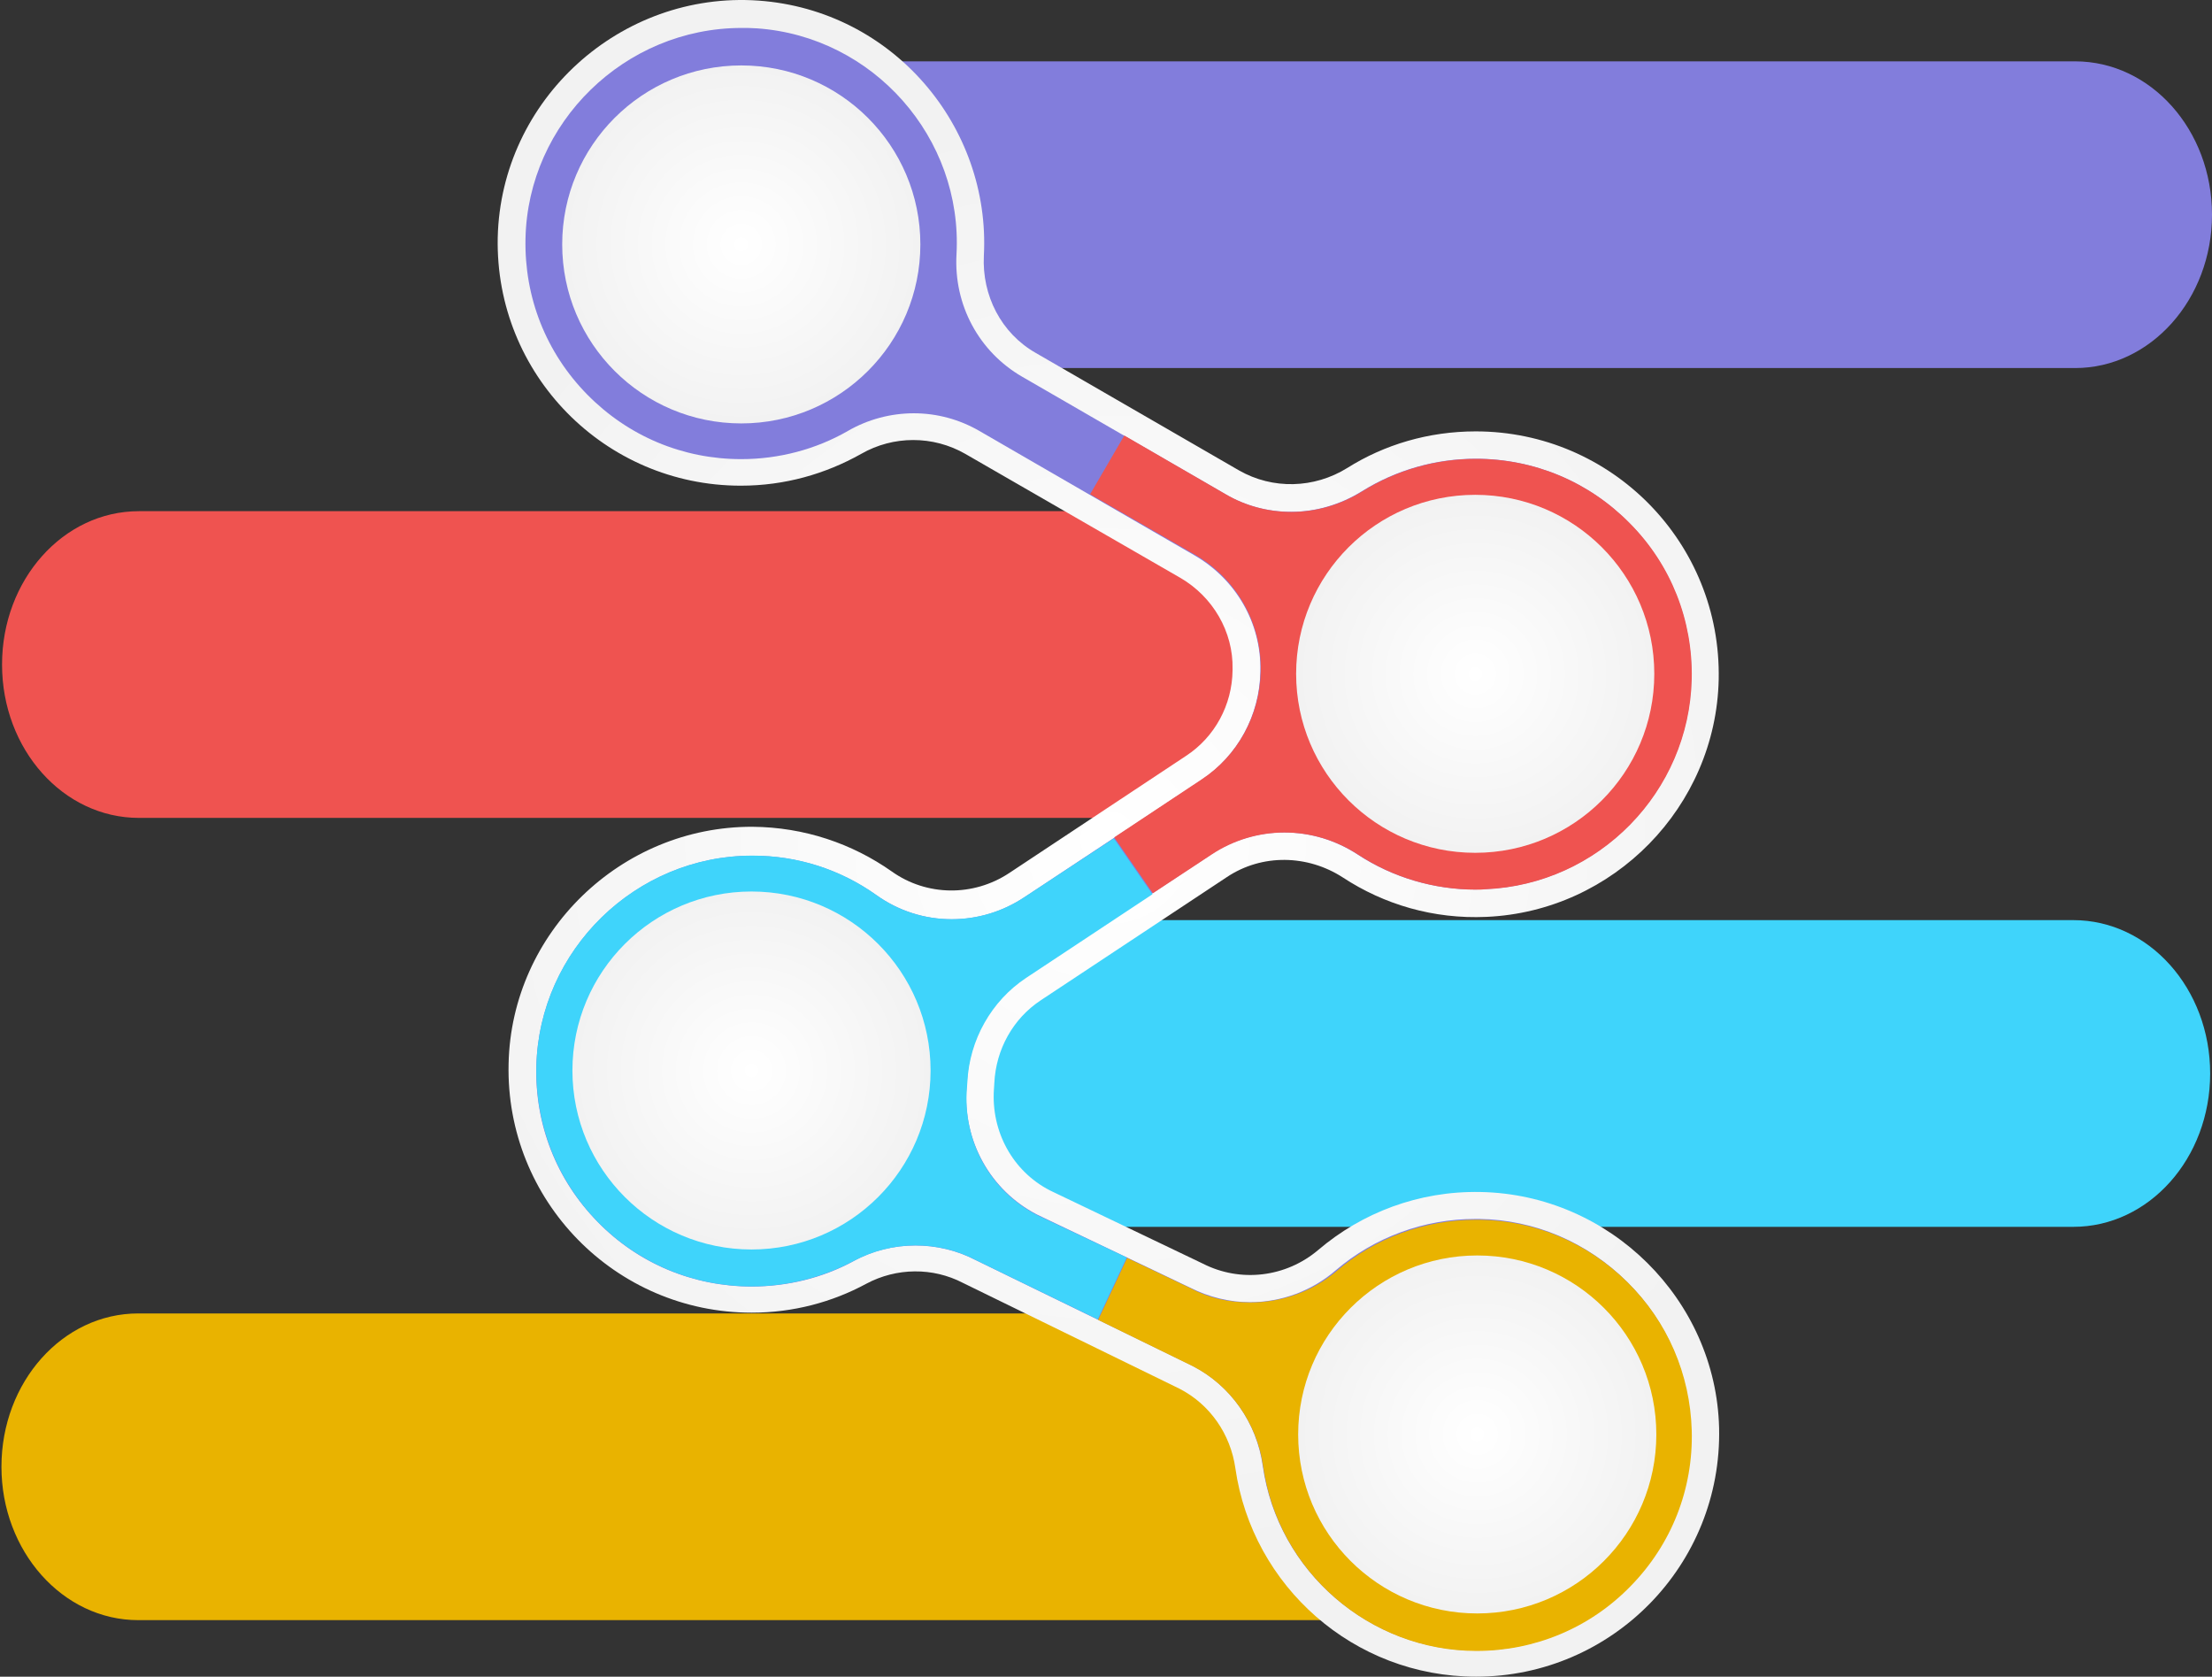 <svg width="1082" height="820" viewBox="0 0 1082 820" fill="none" xmlns="http://www.w3.org/2000/svg">
<rect x="0" y="0" width="1082" height="820" fill="#333333" stroke="none"/>
<rect width="1081.29" height="820" fill="black" fill-opacity="0" transform="translate(0.708)"/>
<path d="M1015.01 180H432V30H1015.01C1052.05 30 1082 63.529 1082 105C1082 146.25 1052.05 180 1015.01 180Z" fill="#827DDC"/>
<path d="M1014.17 600H466V450H1014.17C1051.18 450 1081.1 483.529 1081.1 525C1081.1 566.471 1051.18 600 1014.17 600Z" fill="#3FD4FB"/>
<path d="M67.928 400H623.531V250H67.928C30.921 250 1 283.529 1 325C1 366.471 30.921 400 67.928 400Z" fill="#EF5350"/>
<path d="M67.637 792.351H649.956V642.351H67.637C30.63 642.351 0.708 675.88 0.708 717.351C0.708 758.601 30.63 792.351 67.637 792.351Z" fill="#E9B300"/>
<path d="M724.167 582.959C693.853 582.369 666.097 593.189 644.838 611.286C629.09 624.663 606.846 627.417 588.342 617.975L513.54 582.173C495.233 572.73 484.8 553.256 486.178 532.797C486.178 531.814 486.374 530.83 486.374 529.65C487.162 513.323 495.43 498.176 509.209 489.127L600.153 428.932C617.279 417.523 639.523 417.916 656.845 429.129C676.924 442.309 701.136 449.587 727.12 448.407C789.324 445.653 839.324 394.507 840.702 332.346C842.08 265.463 788.34 210.973 721.805 210.973C698.774 210.973 677.121 217.465 659.011 228.874C642.869 238.906 622.594 239.497 606.058 230.054L506.65 172.614C489.721 162.975 480.272 144.484 481.256 125.009C484.603 62.06 436.966 5.013 371.021 0.292C303.502 -4.429 245.038 48.684 243.463 116.157C242.085 183.04 295.825 237.529 362.36 237.529C383.816 237.529 403.698 231.825 421.218 221.989C436.965 212.94 456.454 212.94 472.201 221.989L577.318 282.577C593.263 291.822 603.302 308.937 602.909 327.231C602.909 327.428 602.909 327.624 602.909 327.821C602.712 344.739 594.247 360.476 580.074 369.721L493.658 426.965C476.138 438.571 453.304 438.375 436.178 426.178C416.887 412.605 393.462 404.54 368.069 404.343C303.699 404.146 250.156 456.079 248.778 520.208C247.204 587.09 300.943 641.974 367.675 641.974C387.95 641.974 407.045 636.859 423.777 627.81C438.54 619.942 456.257 619.745 471.02 627.417L576.925 679.153C591.885 686.825 601.925 701.381 604.287 718.102C612.554 775.739 662.16 820 722.002 820C788.537 820 842.473 765.313 840.899 698.234C839.324 635.679 787.553 584.14 724.167 582.959Z" fill="url(#paint0_radial)"/>
<path d="M722.002 807.213C669.837 807.213 624.956 768.461 617.672 716.922C614.719 695.676 601.727 677.382 583.224 667.94L477.122 616.204C468.067 611.483 457.831 609.122 447.792 609.122C437.162 609.122 426.729 611.68 417.477 616.794C402.32 625.056 384.997 629.187 367.675 629.187C339.132 629.187 312.163 617.974 292.282 597.516C272.203 577.058 261.573 549.911 262.361 521.388C263.739 464.734 310.982 418.506 367.872 418.506H368.265C390.115 418.506 410.981 425.194 428.698 437.784C439.524 445.456 452.319 449.587 465.508 449.587C478.303 449.587 490.508 445.849 501.138 438.768L587.554 381.524C605.271 369.721 616.097 350.05 616.491 328.608V328.214C617.082 305.002 604.68 283.364 584.208 271.561L479.091 210.776C469.248 205.071 458.225 202.121 447.005 202.121C435.784 202.121 424.564 205.071 414.721 210.776C398.974 219.825 380.864 224.546 362.557 224.546C334.014 224.546 307.242 213.333 287.164 192.875C267.085 172.417 256.455 145.467 257.046 116.747C258.227 59.896 305.667 13.668 362.753 13.668C365.116 13.668 367.675 13.668 370.234 13.865C427.123 17.799 471.02 67.371 467.871 124.419C466.493 149.205 478.894 172.023 499.957 184.22L599.365 241.66C609.011 247.365 620.231 250.316 631.452 250.316C643.656 250.316 655.664 246.775 666.097 240.283C682.829 229.857 702.12 224.349 721.805 224.349C750.348 224.349 777.12 235.562 797.198 256.02C817.277 276.479 827.906 303.428 827.316 331.952C826.135 387.229 781.844 432.473 726.529 434.833C724.955 434.833 723.38 435.03 721.805 435.03C701.333 435.03 681.254 429.129 664.128 417.916C653.302 410.834 640.9 407.097 628.105 407.097C615.507 407.097 603.105 410.834 592.672 417.719L501.728 477.914C484.799 489.127 473.973 508.208 472.989 528.863C472.989 529.846 472.792 530.633 472.792 531.617C470.823 557.78 484.406 582.172 507.24 593.975L582.24 629.777C591.295 634.302 601.334 636.859 611.373 636.859C626.727 636.859 641.688 631.351 653.302 621.319C672.396 604.991 696.608 596.139 721.608 596.139C722.199 596.139 722.986 596.139 723.577 596.139C750.742 596.533 776.332 607.549 795.82 626.827C815.308 646.105 826.332 671.677 826.922 698.824C827.513 727.544 816.883 754.494 797.001 774.952C777.513 795.804 750.545 807.213 722.002 807.213Z" fill="#827DDC"/>
<path d="M796.214 627.22C776.726 607.942 751.135 596.926 723.97 596.533C723.38 596.533 722.592 596.533 722.002 596.533C697.002 596.533 672.593 605.385 653.695 621.712C641.885 631.745 626.854 637 611.5 637C601.46 637 591.491 634.892 582.633 630.171L551.334 615.221L537.161 645.515L583.421 668.137C601.924 677.579 614.916 696.07 617.869 717.118C625.152 768.658 670.034 807.41 722.199 807.41C750.742 807.41 777.71 796.198 797.592 775.739C817.67 755.281 828.3 728.134 827.513 699.611C826.725 672.071 815.702 646.498 796.214 627.22Z" fill="#E9B300"/>
<path d="M507.437 594.321C484.406 582.518 470.823 558.126 472.989 531.963C472.989 530.979 473.185 530.192 473.185 529.209C474.17 508.554 484.996 489.473 501.925 478.26L563.736 437.343L544.838 410L501.138 438.72C490.508 445.802 478.107 449.54 465.508 449.54C452.123 449.54 439.328 445.409 428.698 437.737C410.981 425.147 390.115 418.459 368.265 418.459H367.872C310.982 418.459 263.739 464.49 262.361 521.34C261.77 550.06 272.4 577.01 292.282 597.469C312.36 617.927 339.132 629.14 367.675 629.14C384.997 629.14 402.32 624.812 417.477 616.747C426.729 611.829 437.162 609.075 447.792 609.075C458.028 609.075 468.067 611.435 477.122 616.156L536.964 645.27L551.137 614.976L507.437 594.321Z" fill="#3FD4FB"/>
<path d="M592.87 417.779C603.303 410.894 615.704 407.157 628.302 407.157C641.098 407.157 653.499 410.894 664.326 417.976C681.452 429.189 701.53 435.09 722.002 435.09C723.577 435.09 725.152 435.09 726.727 434.894C782.041 432.533 826.332 387.289 827.513 332.012C828.104 303.489 817.474 276.342 797.395 256.08C777.317 235.622 750.545 224.409 722.002 224.409C702.317 224.409 683.026 229.917 666.294 240.343C655.861 246.835 643.853 250.376 631.649 250.376C620.428 250.376 609.208 247.425 599.563 241.72L549.957 213L533.225 241.72L584.405 271.227C604.877 283.03 617.082 304.669 616.688 327.881V328.275C616.295 349.716 605.468 369.584 587.752 381.191L545.036 409.517L563.933 436.861L592.87 417.779Z" fill="#EF5350"/>
<path d="M362.598 207.076C410.976 207.076 450.195 167.884 450.195 119.538C450.195 71.192 410.976 32 362.598 32C314.219 32 275 71.192 275 119.538C275 167.884 314.219 207.076 362.598 207.076Z" fill="url(#paint1_radial)"/>
<path d="M367.598 611.076C415.976 611.076 455.195 571.884 455.195 523.538C455.195 475.192 415.976 436 367.598 436C319.219 436 280 475.192 280 523.538C280 571.884 319.219 611.076 367.598 611.076Z" fill="url(#paint2_radial)"/>
<path d="M721.598 417.076C769.976 417.076 809.195 377.884 809.195 329.538C809.195 281.192 769.976 242 721.598 242C673.219 242 634 281.192 634 329.538C634 377.884 673.219 417.076 721.598 417.076Z" fill="url(#paint3_radial)"/>
<path d="M722.598 789.076C770.976 789.076 810.195 749.884 810.195 701.538C810.195 653.192 770.976 614 722.598 614C674.219 614 635 653.192 635 701.538C635 749.884 674.219 789.076 722.598 789.076Z" fill="url(#paint4_radial)"/>
<defs>
<radialGradient id="paint0_radial" cx="0" cy="0" r="1" gradientUnits="userSpaceOnUse" gradientTransform="translate(542.253 410.439) scale(358.913 358.668)">
<stop stop-color="white"/>
<stop offset="1" stop-color="#F2F2F2"/>
</radialGradient>
<radialGradient id="paint1_radial" cx="0" cy="0" r="1" gradientUnits="userSpaceOnUse" gradientTransform="translate(362.549 119.53) scale(87.559 87.499)">
<stop stop-color="white"/>
<stop offset="1" stop-color="#F2F2F2"/>
</radialGradient>
<radialGradient id="paint2_radial" cx="0" cy="0" r="1" gradientUnits="userSpaceOnUse" gradientTransform="translate(367.615 523.578) scale(87.559 87.499)">
<stop stop-color="white"/>
<stop offset="1" stop-color="#F2F2F2"/>
</radialGradient>
<radialGradient id="paint3_radial" cx="0" cy="0" r="1" gradientUnits="userSpaceOnUse" gradientTransform="translate(721.683 329.592) scale(87.559 87.499)">
<stop stop-color="white"/>
<stop offset="1" stop-color="#F2F2F2"/>
</radialGradient>
<radialGradient id="paint4_radial" cx="0" cy="0" r="1" gradientUnits="userSpaceOnUse" gradientTransform="translate(722.593 701.536) scale(87.559 87.499)">
<stop stop-color="white"/>
<stop offset="1" stop-color="#F2F2F2"/>
</radialGradient>
</defs>
</svg>

